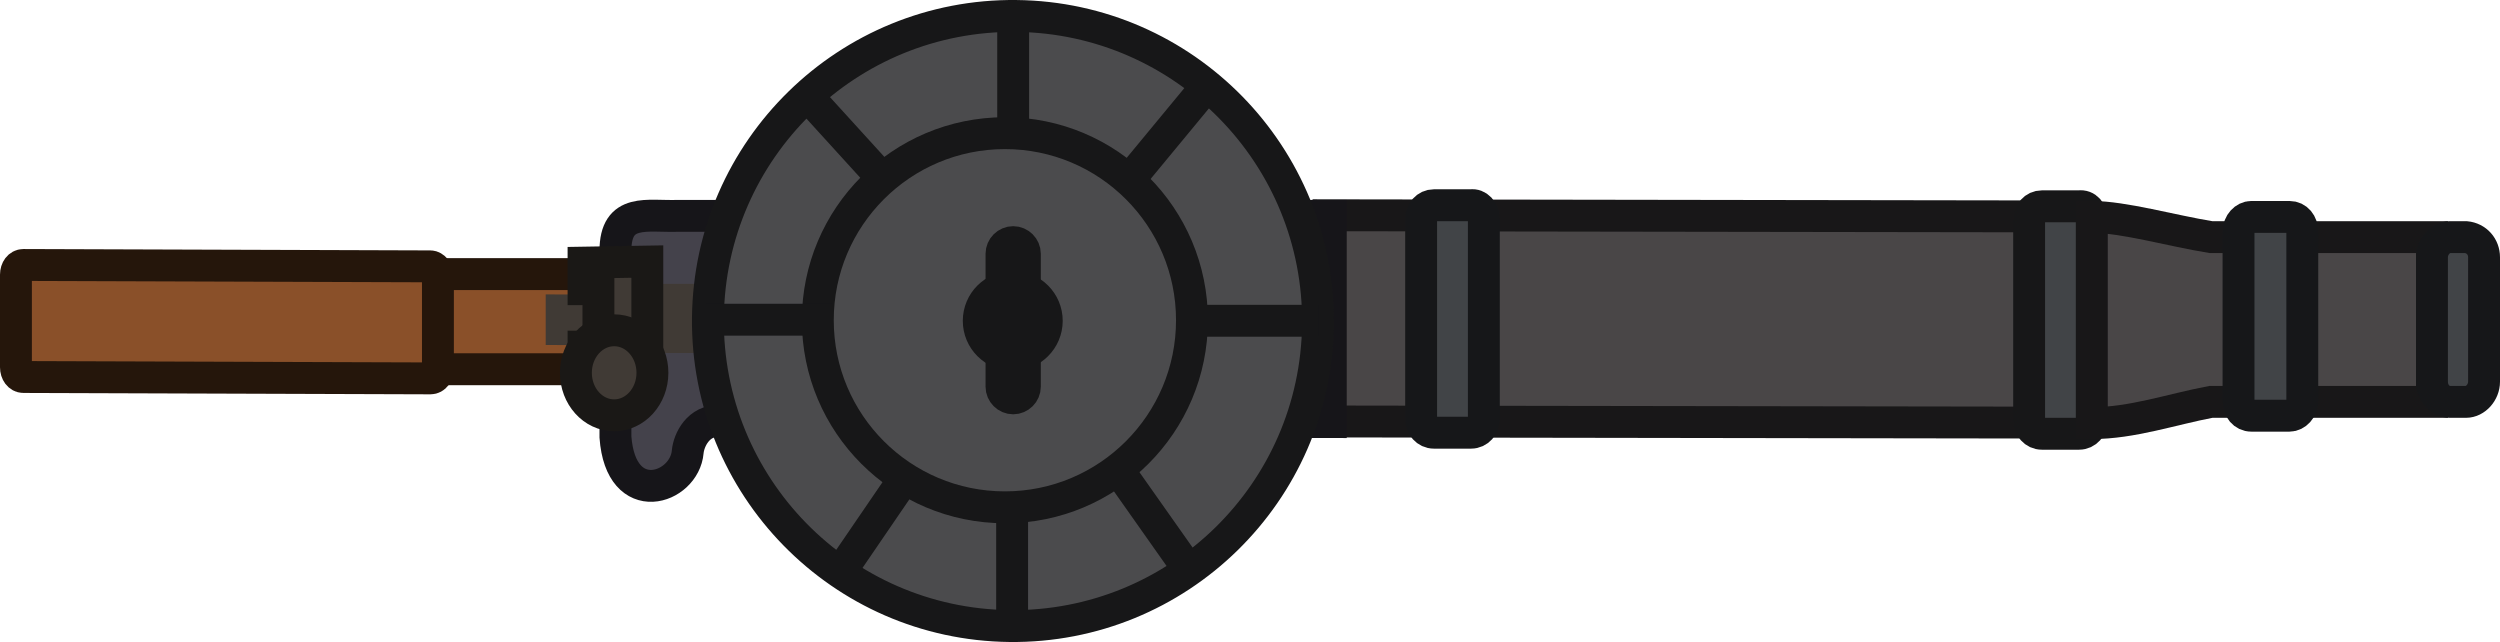 <?xml version="1.0" encoding="UTF-8" standalone="no"?>
<svg
   id="Layer_1"
   data-name="Layer 1"
   viewBox="0 0 235.2 60.4"
   version="1.1"
   sodipodi:docname="lewis_gun_world.svg"
   width="235.2"
   height="60.4"
   inkscape:version="1.1.2 (0a00cf5339, 2022-02-04)"
   xmlns:inkscape="http://www.inkscape.org/namespaces/inkscape"
   xmlns:sodipodi="http://sodipodi.sourceforge.net/DTD/sodipodi-0.dtd"
   xmlns="http://www.w3.org/2000/svg"
   xmlns:svg="http://www.w3.org/2000/svg">
  <sodipodi:namedview
     id="namedview35"
     pagecolor="#505050"
     bordercolor="#ffffff"
     borderopacity="1"
     inkscape:pageshadow="0"
     inkscape:pageopacity="0"
     inkscape:pagecheckerboard="1"
     showgrid="false"
     inkscape:zoom="5.6590137"
     inkscape:cx="117.51164"
     inkscape:cy="30.21728"
     inkscape:window-width="2560"
     inkscape:window-height="1372"
     inkscape:window-x="0"
     inkscape:window-y="0"
     inkscape:window-maximized="1"
     inkscape:current-layer="Layer_1" />
  <defs
     id="defs4">
    <style
       id="style2">
      .cls-1, .cls-2 {
        fill: none;
      }

      .cls-1, .cls-2, .cls-3, .cls-4, .cls-5, .cls-6 {
        stroke: #171718;
      }

      .cls-1, .cls-3, .cls-7, .cls-8, .cls-9, .cls-10, .cls-5, .cls-11 {
        stroke-miterlimit: 11.34;
        stroke-width: 3px;
      }

      .cls-2 {
        stroke-miterlimit: 11.34;
        stroke-width: 3px;
      }

      .cls-12, .cls-10, .cls-13 {
        fill: #403a35;
      }

      .cls-3, .cls-6 {
        fill: #4b4b4d;
      }

      .cls-14 {
        stroke-miterlimit: 11.34;
        stroke-width: 3px;
      }

      .cls-14, .cls-7 {
        fill: #494647;
        stroke: #181718;
      }

      .cls-4 {
        fill: #1e1f24;
        stroke-miterlimit: 11.34;
        stroke-width: 3px;
      }

      .cls-8 {
        fill: #8a5029;
        stroke: #25160b;
      }

      .cls-9 {
        fill: #44424b;
        stroke: #161519;
      }

      .cls-10, .cls-13 {
        stroke: #1a1816;
      }

      .cls-5, .cls-11 {
        fill: #414447;
      }

      .cls-11 {
        stroke: #161719;
      }

      .cls-13 {
        stroke-miterlimit: 11.34;
        stroke-width: 3px;
      }

      .cls-6 {
        stroke-miterlimit: 11.34;
        stroke-width: 3px;
      }
    </style>
  </defs>
  <g
     id="layer1"
     transform="translate(0,-0.002)">
    <g
       id="g51462">
      <rect
         id="rect19761-2"
         class="cls-14"
         x="149.13"
         y="-3.84"
         width="19.4"
         height="67.7"
         transform="rotate(-89.91,158.823,30.014)" />
      <path
         id="rect19761-8-2-6"
         class="cls-11"
         d="m 139.6,20.61 v 18.8 c 0,0.7 -0.5,1.3 -1.2,1.3 h -3.5 c -0.7,0 -1.2,-0.6 -1.2,-1.3 v -18.8 c 0,-0.7 0.5,-1.3 1.2,-1.3 h 3.5 c 0.6,-0.1 1.2,0.5 1.2,1.3 z" />
      <path
         id="rect19761-8-2-1-0"
         class="cls-5"
         d="m 196.8,20.71 v 18.8 c 0,0.7 -0.5,1.3 -1.2,1.3 h -3.5 c -0.7,0 -1.2,-0.6 -1.2,-1.3 v -18.8 c 0,-0.7 0.5,-1.3 1.2,-1.3 h 3.5 c 0.7,-0.1 1.2,0.5 1.2,1.3 z" />
      <path
         id="path21355-4"
         class="cls-7"
         d="m 196.8,20.41 c 3,0 7.5,1.3 11.2,1.9 h 20.8 v 15.5 H 208 c -3.7,0.7 -7.4,2 -11.2,2 z" />
      <path
         id="rect21460-9"
         class="cls-11"
         d="m 233.7,24.21 v 11.7 c 0,1 -0.8,1.9 -1.7,1.9 h -1.5 c -0.9,0 -1.7,-0.8 -1.7,-1.9 v -11.7 c 0,-1 0.8,-1.9 1.7,-1.9 h 1.5 c 1,0.1 1.7,0.9 1.7,1.9 z" />
      <path
         id="path26947-8"
         class="cls-9"
         d="m 125.2,20.31 v 19.4 l -57.5,-0.1 c -2,-0.1 -2.9,1.8 -3,2.9 -0.3,3.5 -6.3,5.5 -6.8,-1.4 v -17.5 c 0,-4.1 3,-3.2 5.9,-3.3 z" />
      <g
         id="rect230">
        <path
           id="path22835"
           class="cls-8"
           d="m 55.06,26.21 v 8.11 c 0,0.28 -0.1,0.42 -0.3,0.42 h -15.4 c -0.2,0 -0.3,-0.14 -0.3,-0.42 v -8.11 c 0,-0.28 0.1,-0.42 0.3,-0.42 h 15.4 c 0.2,0 0.3,0.14 0.3,0.42 z" />
      </g>
      <path
         id="rect230-7"
         class="cls-8"
         d="m 41.2,25.98 v 8.7 c 0,0.53 -0.3,0.92 -0.7,0.92 L 2.2,35.47 c -0.4,0 -0.7,-0.4 -0.7,-0.92 v -8.7 c 0,-0.53 0.3,-0.92 0.7,-0.92 l 38.3,0.13 c 0.3,0 0.7,0.4 0.7,0.92 z" />
      <path
         id="path20413"
         class="cls-12"
         d="m 80.9,21.71 c -1.8,5.2 -1.8,10.6 0,16.3 h -5.2 v -3.3 c 0.1,-1.1 -0.2,-1.7 -1,-1.5 H 59.2 v -6.5 h 15.5 c 0.7,0 1.1,-0.4 1,-1.5 v -3.3 z" />
      <polygon
         id="rect22891"
         class="cls-12"
         points="55.24,27.71 55.24,32.47 51.34,32.46 51.34,27.7 " />
      <path
         id="path25149"
         class="cls-10"
         d="m 60.9,24.61 v 10.4 h -6 v -2.4 h 1.4 v -5.4 h -1.4 v -2.5 z" />
      <ellipse
         id="path26795"
         class="cls-13"
         cx="57.79"
         cy="35.07"
         rx="4"
         ry="3.6"
         transform="rotate(-89.91,57.788,35.077)" />
      <path
         id="rect19761-8-2-1-0-4"
         class="cls-11"
         d="m 216.6,21.81 v 15.9 c 0,0.8 -0.6,1.4 -1.2,1.4 h -3.6 c -0.7,0 -1.2,-0.6 -1.2,-1.4 v -15.9 c 0,-0.8 0.6,-1.4 1.2,-1.4 h 3.6 c 0.7,0 1.2,0.6 1.2,1.4 z" />
    </g>
  </g>
  <circle
     id="path22328"
     class="cls-6"
     cx="-29.167"
     cy="95.621"
     r="28.7"
     transform="rotate(-89.38)" />
  <circle
     id="path22328-4"
     class="cls-2"
     cx="94.54"
     cy="30.128"
     r="17.6" />
  <circle
     id="path22328-0"
     class="cls-4"
     cx="-30.035"
     cy="95.327"
     r="3.2"
     transform="rotate(-89.91)" />
  <path
     id="rect33587-3"
     class="cls-3"
     d="m 96.42,23.878 v 12.5 c 0,0.6 -0.5,1.1 -1.1,1.1 v 0 c -0.6,0 -1.1,-0.5 -1.1,-1.1 v -12.5 c 0,-0.6 0.5,-1.1 1.1,-1.1 v 0 c 0.6,0 1.1,0.5 1.1,1.1 z" />
  <path
     id="path36636"
     class="cls-1"
     d="M 95.32,1.378 V 13.278" />
  <path
     id="path36638"
     class="cls-1"
     d="m 124.02,30.178 h -11.9" />
  <path
     id="path36640"
     class="cls-1"
     d="m 95.22,47.078 v 11.9" />
  <path
     id="path36642"
     class="cls-1"
     d="M 78.32,30.078 H 66.42" />
  <path
     id="path36644"
     class="cls-1"
     d="m 114.12,7.378 -8.1,9.8" />
  <path
     id="path36646"
     class="cls-1"
     d="m 105.12,44.078 6.7,9.5" />
  <path
     id="path36648"
     class="cls-1"
     d="m 85.72,44.078 -6.7,9.8" />
  <path
     id="path36650"
     class="cls-1"
     d="M 83.92,17.778 75.82,8.878" />
</svg>
